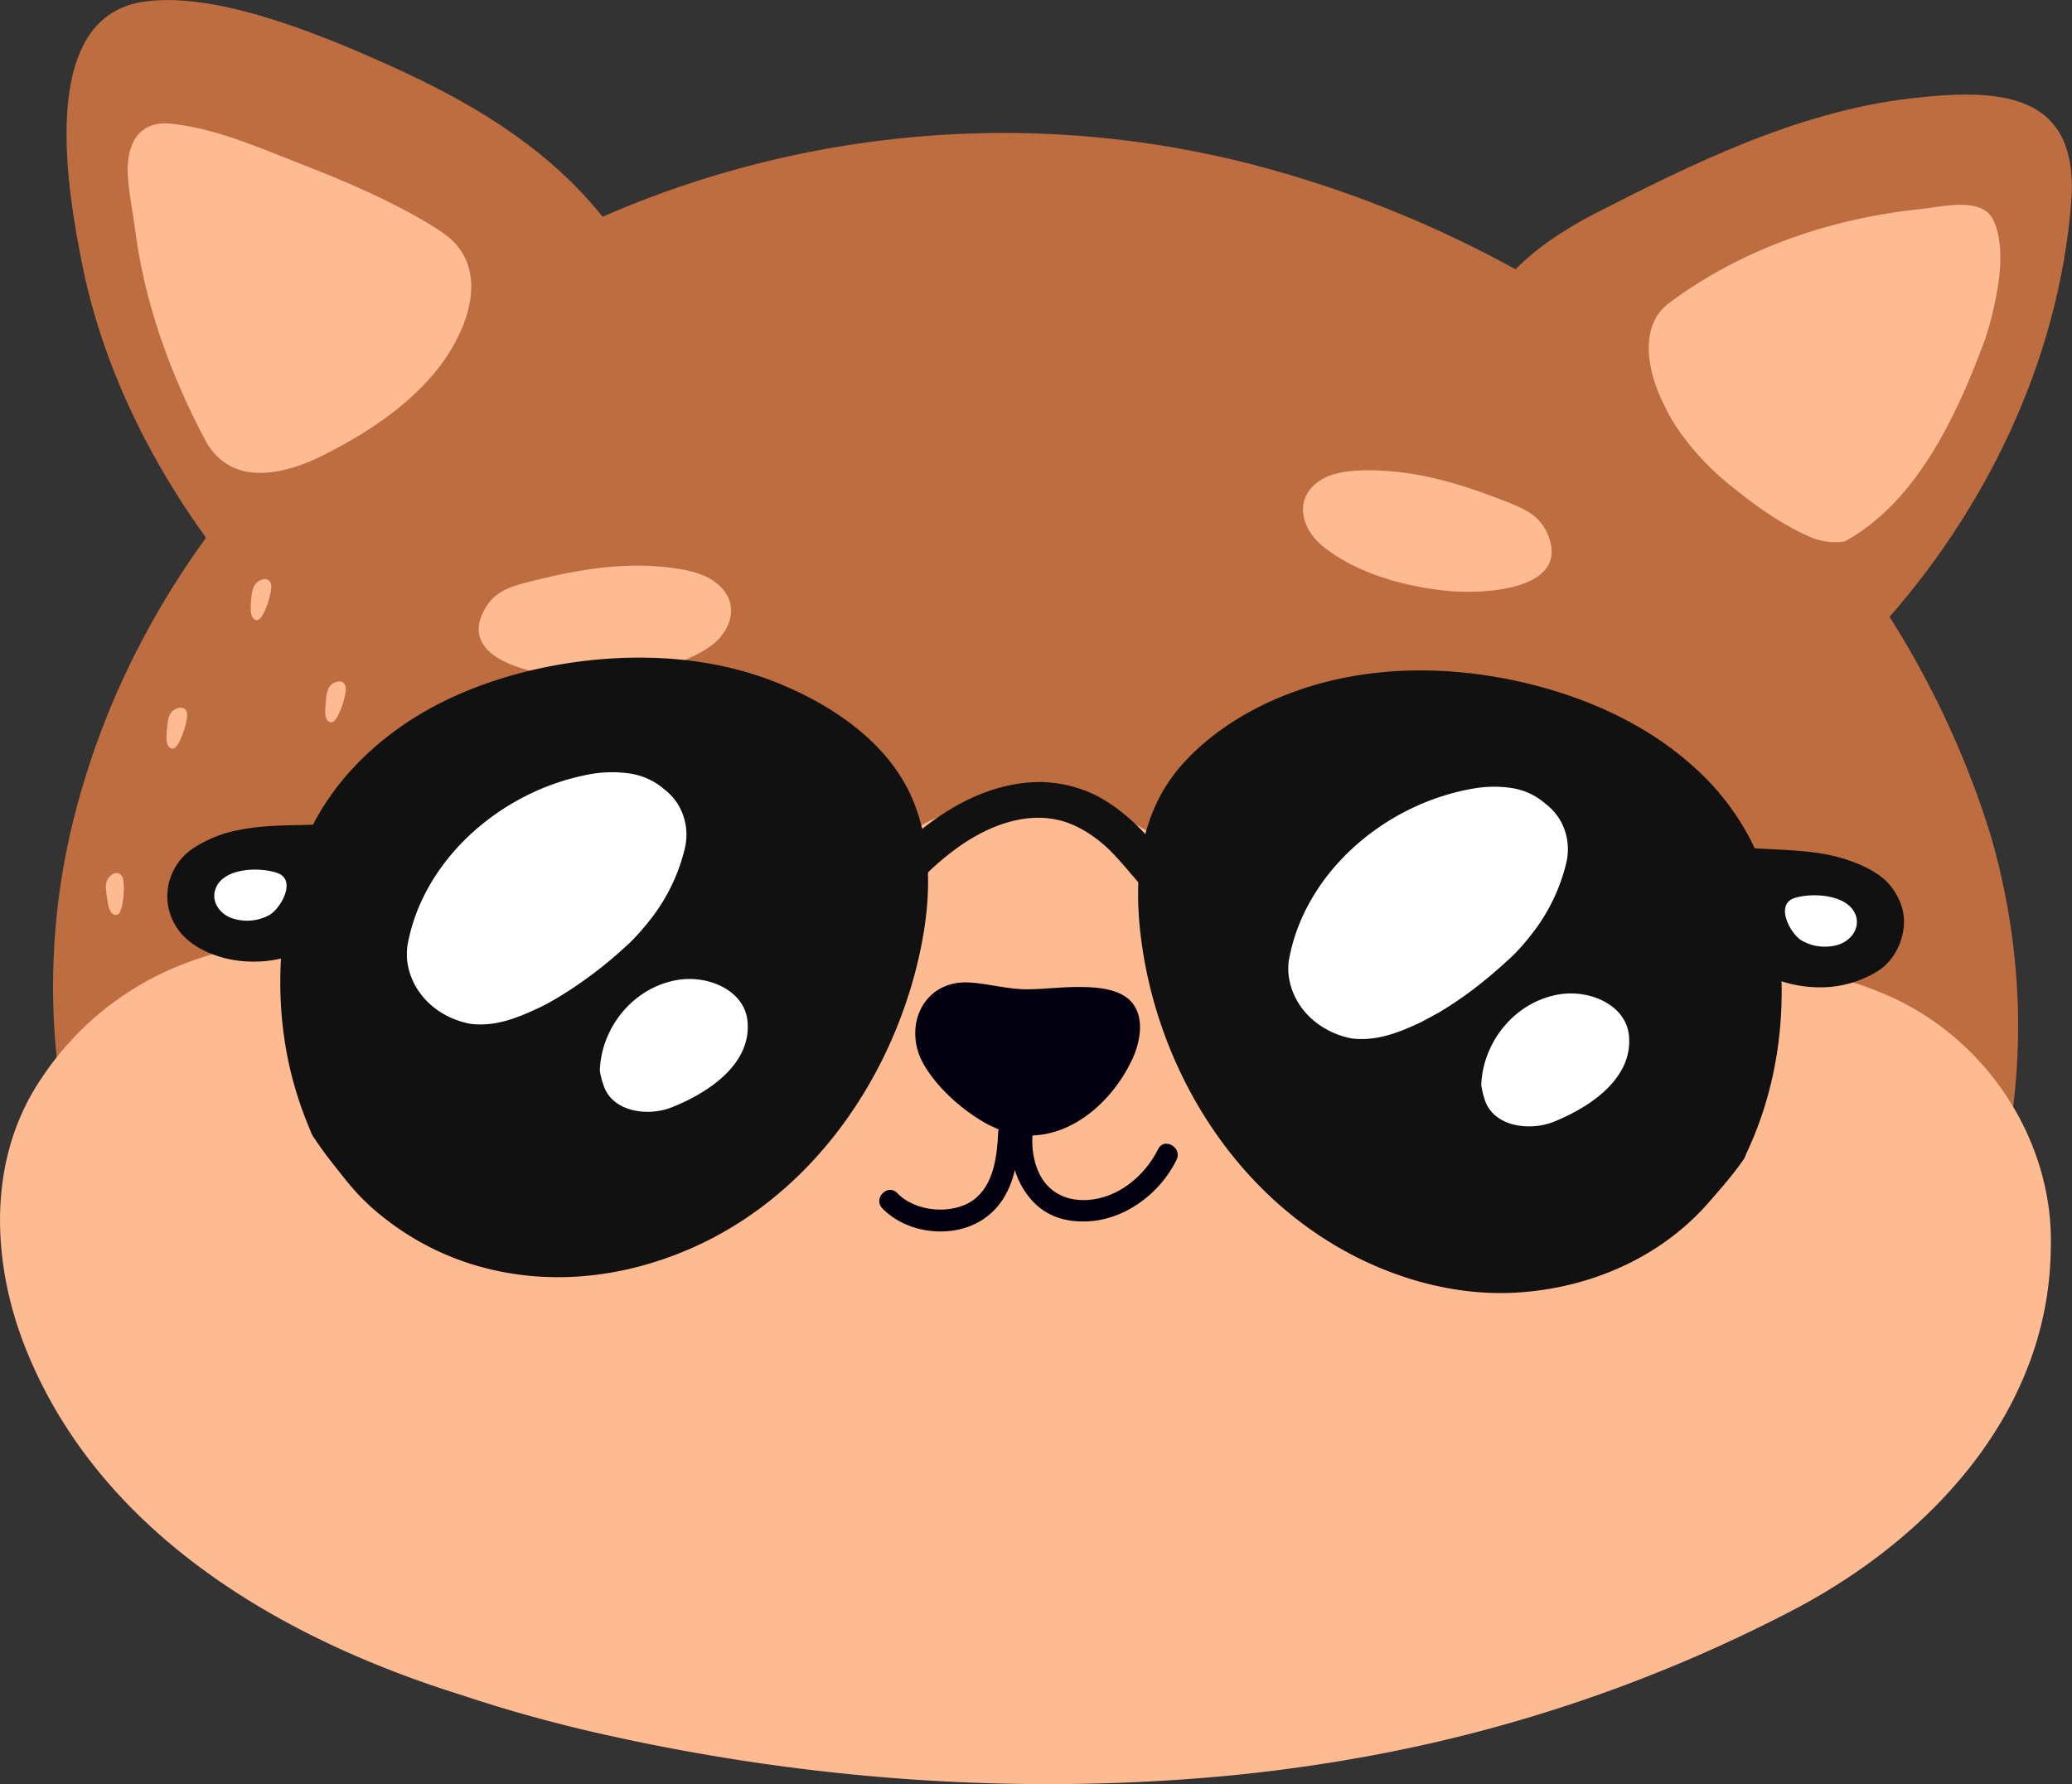 <svg xmlns="http://www.w3.org/2000/svg" width="1002.8" height="863.7" viewBox="0 0 1002.8 863.7">
  <rect x="0" y="0" width="1002.8" height="863.7" fill="#333333" stroke="none"/>
  <title>emoji41_286792142</title>
  <g id="Layer_2" data-name="Layer 2">
    <g id="emoji41_286792142">
      <g>
        <path d="M94.9,670.9C44.1,612.9,22.3,536.5,26.1,461a334.2,334.2,0,0,1,7.6-56.3,386,386,0,0,1,25.4-75.1,405.3,405.3,0,0,1,39.7-68c112-160,321.1-233.3,514.7-180,164,45.2,300.3,163.4,349.8,322.3A335.1,335.1,0,0,1,975.6,470a319.8,319.8,0,0,1-1.7,69c-6.9,55.6-27.4,110.2-72.6,146.4-61.3,49.9-130.4,55.8-200.8,46-23.5-3.3-47.1-8.4-70.6-14.2-128.6-35.3-261.2-70.6-395.4-55.6q-28.8,2.9-57.1,8.5Q136.3,672.1,94.9,670.9Z" fill="#be6d40"/>
        <path d="M224.2,820.8C137.8,794,50.4,743.9,13.7,655.9-4.4,612.8-6.7,561.4,20,522.1a144.7,144.7,0,0,1,65.2-54,158.6,158.6,0,0,1,83.9-10.6A269.8,269.8,0,0,1,248,482.2a332.8,332.8,0,0,1,35.7,20.5c45.4,29.5,80.5,69.6,114.1,113.8,27.5,36.6,71,60.8,116.2,49a94.6,94.6,0,0,0,45-24.8c23.1-23.2,46.2-47.3,70.3-69.9,4.8-4.5,9.7-9,14.4-13.9,16.4-16.9,23.6-39.4,39-58.8,23.4-28.8,59.8-21.7,91.7-23.1a58.8,58.8,0,0,0,19.9-2.8c6.5-1.4,13-2.6,19.7-3.5a193.8,193.8,0,0,1,51.6-.2,180.6,180.6,0,0,1,51.2,14.8,133.5,133.5,0,0,1,56,50c13.4,21.4,20.7,46.5,19.7,71.9-1.1,77.3-56.9,138.5-123.9,173.8a728.5,728.5,0,0,1-212.4,72.2q-36.5,6.4-73.2,9.4c-100.6,8.2-202.1-.2-300-23.1C262.9,832.7,243.3,827.2,224.2,820.8Z" fill="#feba91"/>
        <path d="M248.4,647.9a163.7,163.7,0,0,1-2.2-41.1c2.8-36.2,16.8-68.7,37.6-97.3a191.6,191.6,0,0,1,13.4-16.4c8.6-8.2,18.3-16.5,29.4-20,44.2-13.8,75.3-41.5,112.7-69.1,12.4-9.7,27.6-13.2,42.7-14a187.9,187.9,0,0,1,21.2-.9c19.7-.3,39.8,3.8,56.4,16.3,46.3,32.5,99.6,49.7,131.7,94.8q5.9,8.3,11.4,16.8a336.5,336.5,0,0,1,27.5,54.2c14.4,35.7,13.5,77.9-13.3,108.6-15.7,17.9-38.4,25.6-60.6,26-121.5,1.1-245.6.4-361.3-38.9C279.8,661.4,264.3,655.2,248.4,647.9Z" fill="#feba91"/>
        <path d="M120.6,280.1c-6.1-1.9-10.3-5.6-14.1-10.6-31.8-41.7-56.3-89.8-66.7-141.4C33,93.9,17.4,8.8,69.1.9,93.5-2.9,125.3,6.3,152,16.4c8.9,3.3,17.2,6.8,24.6,10,49.2,21.2,97.2,47.4,127.8,96.5,14.9,23.3,9.2,51.7-15,65.2-37.3,21.2-74.7,35-108.5,58.5-9.8,6-19.7,11.8-29.7,17.3S131,274.8,120.6,280.1Z" fill="#be6d40"/>
        <path d="M119.1,228.3c-7.7-1.6-14.6-6-19.5-14.7-17.2-32.4-29.9-67.3-34.4-103.9L63.1,96c-1.4-9.4-2.7-19.6,1.8-28h0c3.5-6.4,9.9-8.8,17-8.2,21.7,2,42.7,11.4,62.8,19.2,21.7,8.4,43.3,17.6,63.3,29.6,5.6,3.4,11.3,7.1,14.9,12.5,12.6,18.5-.1,44.4-12.5,59.3-14.4,17.3-34,29.9-53.8,39.9C144.9,226.2,131.1,230.6,119.1,228.3Z" fill="#feba91"/>
        <path d="M894.7,313.3c6.2-1.2,10.8-4.6,15-9.3,50.9-56,86.5-128.9,92.7-205.7,4.4-54.5-35.6-55.6-78.3-50.6-54.8,6.6-105.2,31.6-153.8,56.5-27,14.3-58.9,38-55.5,72.3,1.6,11.9,8.2,23,19.7,30.8,35.3,24.2,71.4,41.2,103,67.5,9.3,6.9,18.6,13.4,28.2,19.8S884.9,307.3,894.7,313.3Z" fill="#be6d40"/>
        <path d="M892.8,262.1c35.2-19.2,54.8-62,68.3-98.9a167.5,167.5,0,0,0,6.4-28.5c1.2-10.4.9-20.7-3-28.6-5.6-11-25.2-5.9-34.9-4.9a277.3,277.3,0,0,0-43.3,8c-28.1,7.6-55,20-78.4,37.4-15,11.2-10.5,33.2-3,48.4a89.2,89.2,0,0,0,7.8,13.7,130.2,130.2,0,0,0,22.8,24.7c12.9,10.6,26.6,20.7,41.9,27.1A30.5,30.5,0,0,0,892.8,262.1Z" fill="#feba91"/>
        <path d="M479.7,545.1l-1.1-.5c-11.8-6.3-24-16.9-31-28.4-11.3-18.4-1.2-42,21.7-40.6,9.6.6,18.9,3.5,28.6,3.3,7.4-.1,14.8-1,22.3-1.1s21.1,0,27.4,7.2,4.5,18.5.7,27.1C536.4,538.3,508,559.3,479.7,545.1Z" fill="#020010"/>
        <path d="M483.1,548.1c-.5,11.3-2.1,25.6-12,32.8s-27.9,6-36.8-3.3c-4.6-4.9-11.9,2.5-7.3,7.3,11.9,12.4,34.1,15,48.6,5.5s17.2-26.8,17.9-42.3c.2-6.7-10.1-6.7-10.4,0Z" fill="#020010"/>
        <path d="M489.3,549.6c-.8,10.8,2.1,21.8,9,30.2s15.9,11.5,25.9,11.5c19.1.1,37-13,45.2-29.8,3-6-6-11.2-8.9-5.2-6.4,12.9-19.4,23.8-34.3,24.6-7.7.4-14.8-1.8-19.9-7.7s-7.2-15.3-6.6-23.6c.5-6.6-9.9-6.6-10.4,0Z" fill="#020010"/>
        <circle cx="287.2" cy="472.5" r="73.6" transform="translate(-188.1 190) rotate(-28)" fill="#020010"/>
        <circle cx="709.1" cy="490.7" r="73.6" transform="translate(-139.2 645.1) rotate(-45)" fill="#020010"/>
        <path d="M250.5,545.1c-9.3,6.7-15.3,16.2-13.5,29.3,6.5,46.1,66.5,44.5,96.5,23.6,13.5-9.4,19.4-27.9,12.1-43-8.8-18.3-33.4-24.4-52-23.3C280.2,532.5,262.5,536.4,250.5,545.1Z" fill="#ff6b43"/>
        <path d="M90.5,345.1c-1-4.1-5.7-2.5-7.5-.4s-2,6-2.2,8.6-.5,5.1.3,7.1,2.7,2.7,4.1,1.1C88.3,358,91.1,347.8,90.5,345.1Z" fill="#feba91"/>
        <path d="M121.2,404.3c-.9-4.1-5.6-2.5-7.5-.4s-1.9,6-2.1,8.5-.5,5.2.3,7.2,2.6,2.7,4.1,1C119,417.1,121.9,407,121.2,404.3Z" fill="#feba91"/>
        <path d="M167.3,332.4c-1-4.1-5.7-2.5-7.5-.4s-2,6-2.2,8.6-.5,5.1.3,7.1,2.7,2.7,4.1,1.1C165.1,345.2,167.9,335.1,167.3,332.4Z" fill="#feba91"/>
        <path d="M131.2,282.9c-1-4.1-5.7-2.5-7.5-.3s-2,5.9-2.2,8.5-.4,5.1.4,7.1,2.6,2.8,4.1,1.1C129,295.8,131.9,285.6,131.2,282.9Z" fill="#feba91"/>
        <path d="M178.4,406.8c-1-4.2-5.7-2.6-7.5-.4s-2,5.9-2.2,8.5-.5,5.1.3,7.1,2.7,2.8,4.1,1.1C176.2,419.6,179,409.4,178.4,406.8Z" fill="#feba91"/>
        <path d="M59.2,424.5c-1.9-3.8-6.1-1.1-7.3,1.4s-.5,6.2-.1,8.8.7,5.1,1.9,6.8,3.3,2.1,4.3.1C60.1,437.5,60.5,426.9,59.2,424.5Z" fill="#feba91"/>
        <circle cx="265.6" cy="457.8" r="22.2" transform="translate(-153.8 134.9) rotate(-22.3)" fill="#fff"/>
        <circle cx="692.6" cy="476.2" r="22.2" transform="translate(-12.8 933.2) rotate(-67.4)" fill="#fff"/>
        <path d="M731,284.4c13.1-3,23.7-9.8,18.7-24.1-3.9-11.1-11.9-14-22.6-18.2-22-8.6-44.4-15.1-68.2-14.4-7,.3-14.2,1.1-20,4.9-12.8,8.2-9.3,23,.7,31.3,16.7,14,41.4,20.4,62.6,22.3C709.1,286.7,720.8,286.8,731,284.4Z" fill="#feba91"/>
        <path d="M249.4,322.5c-12.6-4.6-22.3-12.7-15.5-26.3,5.2-10.5,13.6-12.4,24.7-15.2,22.8-5.7,46-9.4,69.5-5.7,6.9,1.1,13.9,2.9,19.2,7.4,11.6,9.7,6.3,23.9-4.7,31-18.3,11.8-43.6,15-64.9,14.2C270.9,327.6,259.2,326.1,249.4,322.5Z" fill="#feba91"/>
        <g>
          <path d="M346.2,388.7a235.6,235.6,0,0,0,17.6,27c6.6,8.7,14.4,17.7,23.9,23.7s21.1,8.8,31.9,6.3a34.9,34.9,0,0,0,14.8-7.6c3.5-3.3,5.9-6.7,9-10,12.4-13.1,28-25.7,45.7-30.4,8.5-2.2,16.8-2.6,25.2-.2s17.2,8.3,23.9,15.2,14.3,16.8,22,24.8a56.6,56.6,0,0,0,33.6,17.2c4.9.6,9.3-4,9.5-8.3s-3.9-8.4-8.8-9c-8.5-1.1-16.4-6.8-22.1-12.9s-12.5-14.9-19.2-21.9-15.4-14.3-25.2-18.7a62.6,62.6,0,0,0-29-5.2c-20.3,1.4-38.4,11-53.7,23.4a161.5,161.5,0,0,0-20.4,20.1c-5.3,6.1-11,8.4-18.8,6.4-10.8-2.8-18.8-12-25.4-20.1a190.3,190.3,0,0,1-18.4-28c-5.5-9.8-21.6-1.7-16.1,8.2Z" fill="#111"/>
          <g>
            <path d="M159.9,407.6c-21,1.3-45.7-1.9-63.5,11.7a19.7,19.7,0,0,0,.9,29.8,44.6,44.6,0,0,0,48.1,1.5c12.5-8.1,8.4-22,11.2-33.9C157.5,413.9,158.5,410.9,159.9,407.6Z" fill="#111"/>
            <path d="M160.2,398.9c-15,.9-30.3-.1-45.1,3a59.4,59.4,0,0,0-21.2,8.5,27.9,27.9,0,0,0-12.7,20,27.4,27.4,0,0,0,5.4,20.1c4.9,6.5,12.7,10.6,20.6,12.9,15.3,4.4,36,2.2,47.7-9.1,6.3-6,8.5-13.9,9.2-22.2.3-3.4.4-6.9.8-10.4s2.1-7.6,3.6-11.5-1.4-9.5-5.9-10.9a9.4,9.4,0,0,0-11.4,5.7,64.9,64.9,0,0,0-4.8,18.9c-.1,2.3-.2,4.7-.4,7.1s-.3,2.5-.5,3.7.3-1,0,.5l-.6,2.2a11.4,11.4,0,0,1-2.3,4.2,20.4,20.4,0,0,1-7.7,4.4,34.6,34.6,0,0,1-15.6,2.1c-5.2-.4-11.6-2.2-16.1-5.6a11.1,11.1,0,0,1-4-9.2,10.2,10.2,0,0,1,5.1-8.8c5-3.2,9.7-4.7,15.5-5.9,12.7-2.5,26.2-1.5,39.7-2.4,4.9-.2,9.2-3.3,9.4-8.3S165.1,398.6,160.2,398.9Z" fill="#111"/>
          </g>
          <path d="M136.2,423.6a6.3,6.3,0,0,0-2-1c-8.8-3.1-27.3-2.6-30.2,8.7-1.5,5.9,2.8,11.4,8.6,13.3a22.7,22.7,0,0,0,17.7-1.6C135.5,440,142.5,428.1,136.2,423.6Z" fill="#fff"/>
          <g>
            <path d="M843.5,418.9c20.9,2,45.7-.4,63,13.8a19.6,19.6,0,0,1-2,29.7,44.5,44.5,0,0,1-48.1-.1c-12.2-8.5-7.6-22.3-10-34.2A86.9,86.9,0,0,0,843.5,418.9Z" fill="#111"/>
            <path d="M843.2,427.5c11.8,1.1,24.9.8,35.9,2.9,5.7,1,11.4,2.6,16,5.2,2.2,1.2,4.5,2.5,6,4.4a12.7,12.7,0,0,1,2.1,5.4c-.2-1.3,0,1.9,0,2.2s-.2,1.7,0,.4a11.6,11.6,0,0,1-.4,1.8,12.9,12.9,0,0,1-2.6,4.6c-3.5,3.5-9.6,5.2-14.7,6a34.6,34.6,0,0,1-15.6-1.3,38.6,38.6,0,0,1-7.2-3.2,9.3,9.3,0,0,1-4.2-4.1,17.8,17.8,0,0,1-1.9-6.8c-.1-1.5.1,1.1,0-.4s-.1-1.6-.1-2.3-.1-3.1-.1-4.7a69.7,69.7,0,0,0-4-20.7c-1.6-4.4-5.9-7.6-11-6.5s-8.3,6-6.8,10.5a51.3,51.3,0,0,1,3.6,18.8c.2,7,.7,14,4.2,20.3,7.9,14.2,28.2,19.2,43.9,17.7a52.8,52.8,0,0,0,22.5-7.6c7-4.5,11.2-12.1,12.4-20s-1.4-15.1-6.1-21.1-13-10-20.3-12.5c-16.3-5.7-34-4.7-50.9-6.3a9.2,9.2,0,0,0-9.5,8.3C834.2,423.5,838.2,427.1,843.2,427.5Z" fill="#111"/>
          </g>
          <path d="M866.6,435.6a9.3,9.3,0,0,1,2-.9c8.9-2.8,27.4-1.7,29.9,9.7,1.2,6-3.3,11.3-9.1,13a22.5,22.5,0,0,1-17.6-2.2C866.7,452,860.1,439.9,866.6,435.6Z" fill="#fff"/>
          <g>
            <path d="M374.8,330c-27.7-10.9-58.3-13.5-87.9-10.5s-60.4,11.9-85.5,27.4c-28.1,17.4-50,43-58.4,74.2-9.1,33.8-10.2,69.9-.7,103.8a183.9,183.9,0,0,0,8,22.6,7.7,7.7,0,0,0,.8,1.9,9.9,9.9,0,0,0,1.1,1.7c4.6,7,10,13.7,15.3,20.3a109.1,109.1,0,0,0,19.1,18.7,131.4,131.4,0,0,0,47,23.4c34.6,9.3,70.7,4.5,102.9-10.1,53.9-24.5,90.2-75.2,105.4-129,7.9-28.2,11.4-59.8-.2-87.4S402.3,340.8,374.8,330Z" fill="#111"/>
            <path d="M860.7,454.6c-2-16.5-5.7-32.9-13.4-47.9a123.2,123.2,0,0,0-28.5-36.3c-23-20.5-52.6-33.5-83.2-40.4-28.7-6.4-59-7.6-87.9-1.3s-57.1,20.4-76.1,42c-20.9,23.9-23.2,55.8-19.1,85.5,7.5,55.3,37.7,110,86.5,142.2,27.1,17.9,60.5,29,93.7,27.4,37-1.9,72-17.4,95.4-45,5.5-6.3,11.1-12.7,15.8-19.6a8.6,8.6,0,0,0,1.1-2.4C860.5,526.2,865.1,490.1,860.7,454.6Z" fill="#111"/>
          </g>
          <path d="M197.1,458.3a95.8,95.8,0,0,1,2.4-10.3c11.2-37.2,46.9-66.4,87.1-73.4a61.1,61.1,0,0,1,18.6-.1,32.7,32.7,0,0,1,16.3,7.6c9.3,7.1,12.7,19,9.6,30a89.4,89.4,0,0,1-16.8,33.6,119.9,119.9,0,0,1-8.2,9.4,203.4,203.4,0,0,1-36.6,28.1c-2.7,1.6-5.4,3.1-8.1,4.4-10.4,4.9-21.4,9.6-33.8,8-16-3-28.9-15-30.6-31.1A43,43,0,0,1,197.1,458.3Z" fill="#fff"/>
          <path d="M290.3,518.3c.6-20.3,15.6-40.1,37.5-43.9,14.6-2.5,32,4.7,33.9,19.3,2.5,20.8-18.1,35-36.5,42.3-11.7,4.7-29.2,2.3-33.2-11A34.6,34.6,0,0,1,290.3,518.3Z" fill="#fff"/>
          <path d="M623.7,465.3a94.1,94.1,0,0,1,2.4-10.2c11.2-37.3,46.9-66.5,87.1-73.4a58.1,58.1,0,0,1,18.6-.2,32.1,32.1,0,0,1,16.3,7.7c9.3,7.1,12.7,18.9,9.6,29.9a89.4,89.4,0,0,1-16.8,33.6,104.1,104.1,0,0,1-8.2,9.4c-11.2,10.6-23.3,20.4-36.6,28.2l-8.1,4.4c-10.4,4.9-21.5,9.5-33.8,8-16-3.1-28.9-15.1-30.6-31.2A32.4,32.4,0,0,1,623.7,465.3Z" fill="#fff"/>
          <path d="M716.9,525.4c.6-20.3,15.6-40.2,37.5-44,14.6-2.5,32,4.7,33.9,19.3,2.5,20.8-18.2,35.1-36.5,42.4-11.7,4.6-29.2,2.3-33.3-11A46.8,46.8,0,0,1,716.9,525.4Z" fill="#fff"/>
        </g>
      </g>
    </g>
  </g>
</svg>
